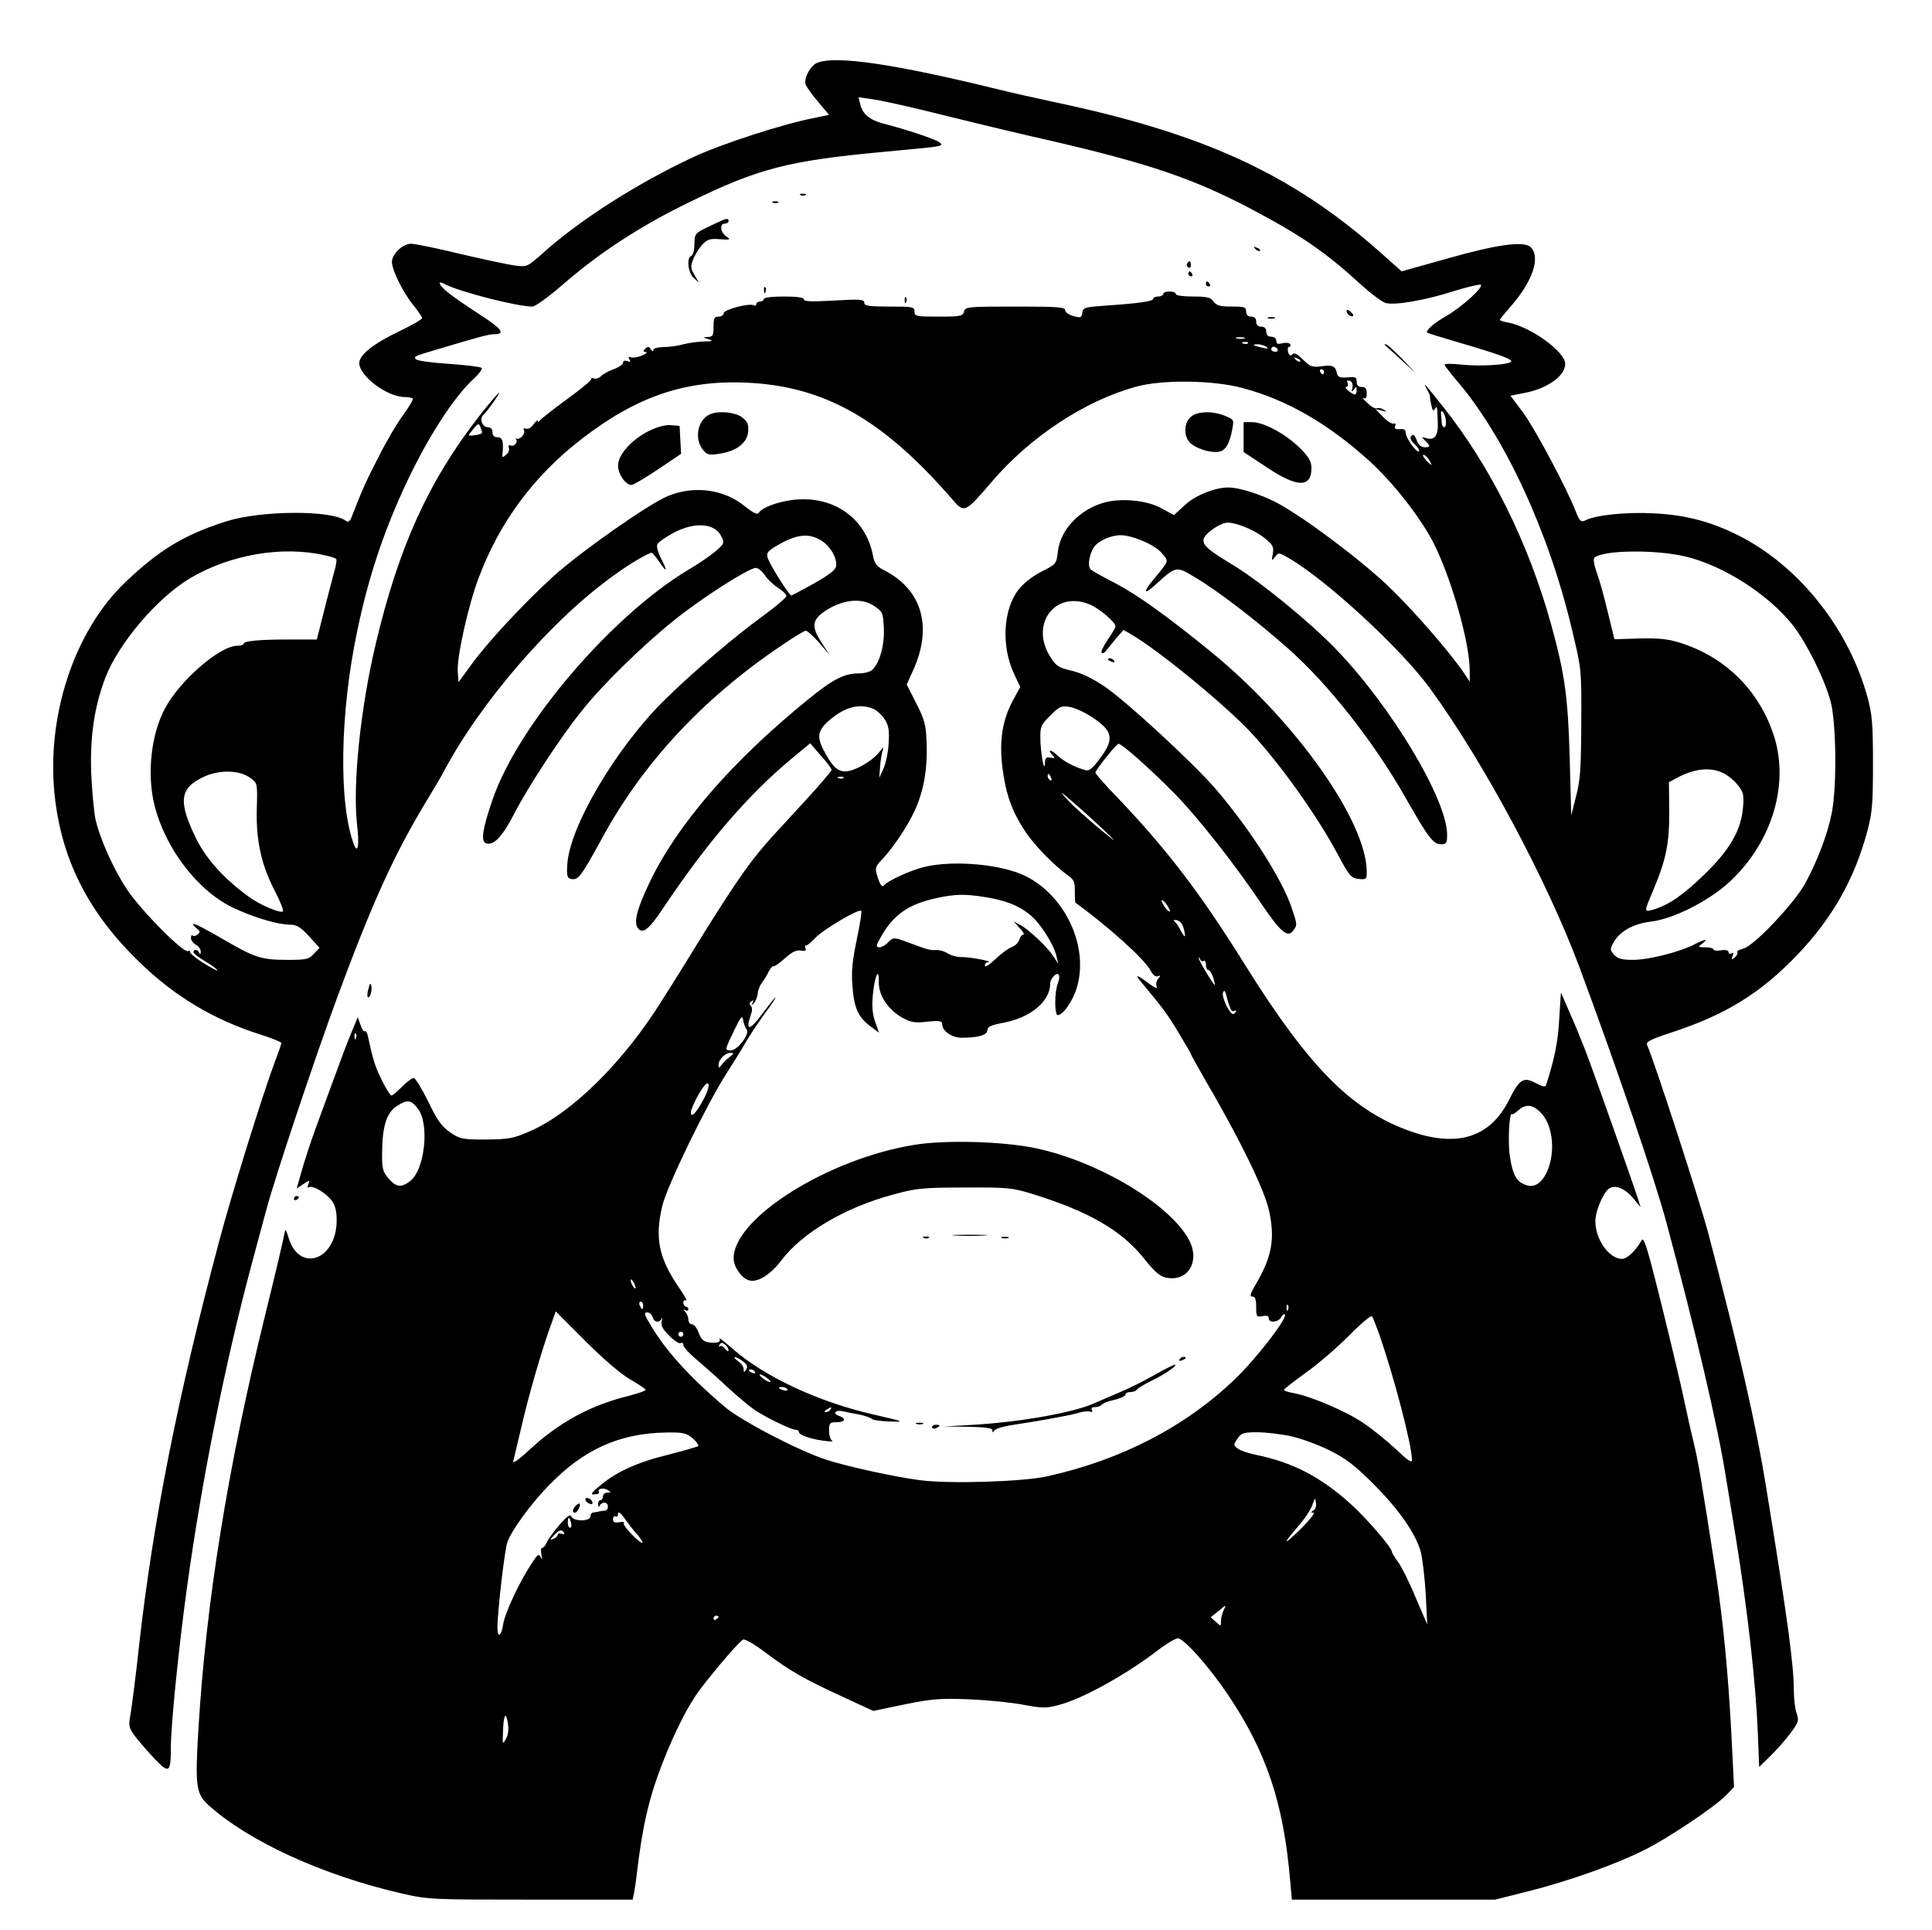 <?xml version="1.0" standalone="no"?>
<!DOCTYPE svg PUBLIC "-//W3C//DTD SVG 20010904//EN"
 "http://www.w3.org/TR/2001/REC-SVG-20010904/DTD/svg10.dtd">
<svg version="1.0" xmlns="http://www.w3.org/2000/svg"
 width="769pt" height="768pt" viewBox="0 0 769 768"
 preserveAspectRatio="xMidYMid meet">

<g transform="translate(0,768) scale(0.1,-0.1)"
fill="#000000" stroke="none">
<path d="M3253 7430 c-28 -11 -55 -63 -46 -87 4 -10 26 -41 50 -69 l43 -51
-62 -13 c-123 -24 -364 -102 -478 -155 -223 -104 -455 -252 -600 -383 -60 -53
-62 -55 -108 -49 -26 3 -124 24 -218 46 -94 23 -183 41 -198 41 -33 0 -76 -41
-76 -72 0 -33 44 -122 85 -172 19 -24 35 -47 35 -52 0 -5 -40 -28 -88 -51
-105 -50 -162 -95 -162 -128 0 -51 111 -135 181 -135 14 0 28 -3 32 -6 3 -3
-14 -32 -38 -65 -24 -32 -68 -107 -98 -167 -49 -94 -69 -140 -108 -241 -7 -16
-13 -20 -22 -14 -55 44 -339 42 -477 -2 -166 -53 -264 -112 -399 -240 -209
-198 -322 -547 -281 -871 31 -248 138 -453 337 -645 140 -135 292 -226 476
-285 48 -15 87 -31 87 -35 0 -4 -12 -38 -26 -75 -47 -124 -175 -535 -223 -719
-162 -606 -262 -1109 -317 -1600 -13 -121 -29 -244 -34 -274 -9 -51 -8 -56 17
-90 15 -20 50 -60 77 -89 59 -62 66 -58 66 43 0 90 32 405 65 643 58 420 149
876 253 1267 22 83 50 186 62 230 33 126 195 609 282 845 143 386 228 573 365
798 25 42 51 85 57 97 146 278 435 613 686 790 59 43 132 85 144 85 3 0 17
-17 31 -37 30 -45 33 -37 5 17 -11 21 -17 45 -14 53 3 8 32 29 64 46 86 46
167 39 192 -15 12 -25 10 -29 -24 -58 -20 -17 -69 -51 -109 -74 -306 -184
-676 -617 -778 -913 -40 -115 -48 -167 -27 -175 30 -11 65 25 113 118 55 107
188 310 271 412 82 103 241 258 367 359 111 89 296 207 324 207 9 0 25 -14 36
-30 11 -17 35 -39 53 -50 17 -11 32 -25 32 -32 -1 -7 -43 -43 -94 -80 -111
-80 -284 -228 -394 -337 -191 -189 -376 -503 -384 -652 -3 -45 0 -54 15 -57
28 -6 40 10 119 154 163 303 402 561 714 772 50 34 95 62 101 62 6 0 30 -21
53 -47 l41 -48 -31 48 c-43 66 -38 93 23 131 67 41 139 47 187 14 33 -22 35
-27 38 -88 3 -67 -16 -136 -45 -165 -8 -8 -32 -15 -54 -15 -59 0 -102 -22
-203 -104 -303 -246 -522 -499 -632 -731 -50 -106 -63 -157 -44 -180 19 -23
44 -3 101 83 175 261 336 448 509 592 l75 62 42 -49 c24 -26 43 -52 43 -57 0
-4 -44 -56 -97 -114 -54 -59 -115 -125 -136 -148 -84 -92 -139 -169 -278 -392
-35 -57 -71 -115 -79 -128 -8 -13 -46 -74 -85 -135 -152 -245 -360 -450 -528
-522 -64 -28 -83 -31 -173 -32 -95 0 -103 2 -143 29 -34 24 -51 48 -87 123
-25 51 -51 93 -57 93 -7 0 -28 -16 -47 -35 -19 -19 -37 -35 -42 -35 -4 0 -21
26 -37 59 -27 53 -36 81 -56 175 -3 15 -9 25 -13 22 -3 -4 -11 7 -17 25 l-11
31 -26 -63 c-15 -35 -45 -116 -68 -179 -23 -63 -57 -156 -76 -207 -18 -50 -42
-123 -53 -162 l-20 -71 27 18 c25 16 26 16 19 -1 -4 -11 -3 -16 3 -12 14 9 65
-21 89 -51 15 -20 21 -41 21 -81 0 -159 -150 -211 -192 -67 -11 34 -12 36 -16
14 -2 -14 -36 -160 -77 -325 -148 -602 -235 -1143 -265 -1643 -14 -229 -10
-261 40 -306 161 -145 455 -279 767 -351 110 -25 119 -25 517 -25 l404 0 6 28
c3 15 8 50 11 77 22 186 48 300 101 436 48 124 104 234 150 295 67 88 158 193
172 199 7 3 46 -19 85 -49 103 -77 156 -107 303 -175 l130 -60 125 26 c109 22
140 25 259 20 74 -3 172 -13 216 -22 72 -13 88 -14 136 -1 94 24 261 116 391
214 37 29 76 52 85 52 24 0 123 -111 198 -222 154 -228 223 -433 249 -740 l7
-78 404 0 405 0 139 35 c154 39 340 105 452 161 94 46 283 173 327 218 l33 34
-11 219 c-13 242 -32 435 -60 623 -59 383 -73 462 -91 535 -11 44 -26 114 -35
155 -8 41 -47 207 -87 369 -57 231 -74 290 -83 276 -25 -43 -58 -75 -79 -75
-51 0 -106 77 -106 150 0 39 29 108 52 128 24 19 64 5 98 -36 l30 -36 -9 29
c-15 48 -179 513 -211 595 -16 41 -44 110 -63 152 l-34 78 -7 -108 c-5 -89
-18 -154 -52 -260 -2 -9 -13 -7 -40 7 -50 27 -66 17 -109 -69 -73 -144 -199
-186 -380 -126 -239 81 -409 250 -668 664 -180 289 -314 464 -514 673 -46 47
-83 90 -83 94 0 10 83 114 92 115 13 0 121 -95 216 -191 94 -94 248 -289 361
-458 69 -101 97 -124 118 -95 17 23 17 24 -6 92 -39 115 -168 316 -303 473
-91 105 -357 350 -443 408 -48 32 -94 54 -131 62 -48 11 -60 18 -81 51 -87
131 15 271 155 212 37 -15 102 -70 102 -87 0 -4 -14 -29 -31 -53 -17 -25 -28
-48 -24 -52 4 -4 12 0 18 9 7 8 25 31 40 49 l29 33 31 -18 c107 -62 370 -277
475 -389 116 -124 265 -333 346 -485 47 -88 54 -96 84 -99 30 -3 32 -1 32 28
0 201 -285 603 -620 876 -173 141 -295 228 -379 272 -47 24 -92 49 -99 55 -14
11 -8 58 12 89 15 24 67 48 105 48 49 0 138 -38 166 -72 28 -33 30 -27 -32
-102 -45 -54 -41 -66 6 -23 83 75 82 75 158 29 87 -51 240 -168 370 -283 161
-142 345 -376 471 -600 88 -154 107 -179 138 -179 21 0 24 4 24 38 0 140 -223
512 -444 740 -102 106 -299 267 -408 333 -100 61 -118 77 -118 100 0 22 66 69
96 69 37 0 109 -30 148 -62 33 -27 37 -35 32 -62 -5 -29 -5 -30 9 -12 14 18
15 18 58 -7 151 -89 445 -360 559 -517 214 -293 466 -765 595 -1110 151 -407
300 -843 347 -1020 115 -427 203 -804 235 -1005 6 -38 25 -151 41 -250 47
-293 79 -575 87 -778 l5 -129 45 44 c24 23 60 64 80 91 32 43 34 50 24 79 -6
17 -11 56 -11 87 0 104 -23 277 -110 811 -41 253 -107 542 -230 1010 -33 126
-217 692 -244 751 -5 13 12 22 91 48 222 72 360 158 506 310 141 148 227 300
279 491 20 75 23 108 23 270 0 159 -3 196 -22 266 -73 266 -263 509 -494 633
-117 62 -225 92 -357 98 -110 6 -234 -7 -274 -29 -15 -7 -21 -1 -35 34 -37 96
-166 337 -212 398 l-49 65 60 12 c90 18 158 68 158 115 0 48 -137 147 -226
164 -19 3 -34 8 -34 11 0 3 19 26 41 51 89 101 122 197 82 238 -27 26 -132 12
-336 -46 l-178 -50 -90 80 c-350 309 -702 470 -1299 595 -69 15 -168 37 -220
50 -408 100 -643 135 -717 105z m407 -185 c80 -20 181 -44 225 -55 44 -11 177
-43 297 -70 393 -91 570 -152 795 -270 207 -110 299 -173 446 -308 38 -34 80
-65 93 -68 37 -10 161 12 269 47 53 16 101 28 108 26 17 -6 -75 -90 -137 -125
-49 -28 -83 -58 -75 -66 2 -2 60 -20 129 -40 160 -47 211 -66 205 -75 -8 -13
-126 -20 -197 -12 -38 4 -68 4 -68 0 0 -4 21 -31 46 -61 192 -222 370 -606
462 -998 37 -154 37 -156 36 -370 -1 -180 -4 -227 -21 -290 l-19 -75 -6 225
c-7 248 -19 335 -74 535 -90 324 -240 627 -429 865 -79 99 -82 103 -65 70 8
-14 13 -26 12 -27 -1 -2 1 -17 5 -34 4 -22 8 -27 14 -17 10 14 9 16 12 -57 2
-48 -14 -69 -45 -59 -21 6 -21 6 -5 -10 22 -22 21 -26 -3 -26 -13 0 -24 10
-30 25 -10 27 -16 30 -25 16 -3 -6 4 -19 17 -30 12 -12 19 -23 16 -27 -9 -8
-53 54 -53 74 0 12 -7 16 -24 14 -17 -1 -22 2 -18 12 4 9 1 13 -6 10 -7 -2
-26 10 -42 27 l-30 31 25 -6 c21 -6 22 -5 7 4 -9 6 -22 8 -27 5 -5 -3 -22 6
-37 21 -16 14 -22 23 -15 20 8 -5 12 1 12 18 0 19 -5 26 -20 26 -14 0 -20 7
-20 21 0 18 -5 20 -37 17 -31 -2 -38 1 -42 17 -5 28 -18 34 -63 27 -30 -4 -43
0 -58 14 -38 37 -47 43 -57 33 -7 -7 -12 -3 -16 10 -3 12 -1 21 5 21 5 0 6 5
3 10 -3 6 -17 7 -31 4 -18 -5 -24 -2 -24 10 0 9 -8 16 -20 16 -13 0 -20 7 -20
20 0 13 -7 20 -20 20 -13 0 -20 7 -20 20 0 13 -7 20 -20 20 -13 0 -20 7 -20
20 0 18 -7 20 -58 20 -46 0 -60 4 -72 20 -12 17 -26 20 -82 20 -39 0 -68 4
-68 10 0 6 -11 10 -25 10 -14 0 -25 -4 -25 -10 0 -5 -9 -10 -20 -10 -11 0 -20
-4 -20 -9 0 -10 -55 -18 -187 -27 -85 -6 -92 -8 -95 -28 -3 -20 -6 -22 -35
-14 -19 5 -33 15 -33 23 0 13 -30 15 -199 15 -190 0 -199 -1 -204 -20 -5 -18
-14 -20 -101 -20 -89 0 -96 1 -96 20 0 19 -7 20 -100 20 -83 0 -100 3 -100 15
0 14 -16 15 -120 9 -88 -5 -120 -4 -120 4 0 8 -26 12 -80 12 -47 0 -80 -4 -80
-10 0 -5 -7 -10 -15 -10 -8 0 -15 -5 -15 -11 0 -5 -5 -7 -10 -4 -17 10 -120
-17 -120 -32 0 -7 -9 -13 -20 -13 -17 0 -20 -7 -20 -40 0 -35 -3 -40 -22 -41
-22 -1 -22 -1 2 -9 21 -7 17 -8 -20 -9 -25 -1 -61 -6 -80 -11 -19 -6 -54 -11
-77 -11 -26 -1 -43 -5 -43 -12 0 -7 -4 -6 -10 3 -7 12 -12 12 -22 2 -9 -9 -9
-12 3 -13 7 0 1 -7 -16 -14 -16 -7 -36 -10 -44 -7 -10 4 -12 1 -6 -8 6 -10 4
-12 -8 -7 -10 4 -17 1 -17 -6 0 -7 -17 -19 -37 -26 -21 -8 -44 -20 -51 -28 -8
-8 -21 -12 -28 -9 -8 3 -13 1 -11 -3 1 -5 -43 -41 -98 -81 -55 -40 -103 -78
-107 -84 -4 -6 -8 -7 -8 -1 0 5 -7 -1 -16 -13 -9 -14 -22 -21 -31 -18 -8 3
-11 1 -8 -5 8 -13 -13 -39 -28 -35 -7 1 -9 1 -5 -1 13 -8 -4 -32 -18 -26 -9 3
-12 0 -9 -9 3 -8 -1 -21 -11 -28 -14 -12 -16 -12 -14 5 5 48 0 65 -20 65 -13
0 -20 7 -20 20 0 13 -7 20 -19 20 -22 0 -34 35 -17 49 7 6 27 32 45 58 43 62
4 21 -65 -67 -198 -255 -317 -516 -408 -900 -61 -255 -93 -561 -75 -722 10
-82 3 -120 -13 -77 -61 162 -55 524 14 849 42 203 100 380 186 568 89 193 196
361 281 438 19 18 32 36 28 40 -4 4 -62 11 -129 16 -67 4 -126 12 -132 18 -11
11 -9 12 89 41 164 49 201 59 222 59 46 0 31 21 -54 76 -48 31 -105 70 -125
86 -41 32 -52 56 -17 37 57 -30 286 -89 348 -89 11 0 64 38 118 85 148 129
312 236 506 330 274 134 392 165 767 200 96 9 191 18 210 21 31 5 33 7 17 19
-17 12 -130 50 -224 74 -52 14 -80 38 -89 75 l-7 29 49 -7 c27 -3 114 -22 194
-41z m1293 -912 c-7 -2 -21 -2 -30 0 -10 3 -4 5 12 5 17 0 24 -2 18 -5z m14
-19 c-3 -3 -12 -4 -19 -1 -8 3 -5 6 6 6 11 1 17 -2 13 -5z m73 -14 c11 -8 7
-9 -15 -4 -37 8 -45 14 -19 14 10 0 26 -5 34 -10z m45 -10 c3 -5 -1 -10 -9
-10 -9 0 -16 5 -16 10 0 6 4 10 9 10 6 0 13 -4 16 -10z m90 -48 c-3 -3 -11 0
-18 7 -9 10 -8 11 6 5 10 -3 15 -9 12 -12z m95 -42 c0 -5 -2 -10 -4 -10 -3 0
-8 5 -11 10 -3 6 -1 10 4 10 6 0 11 -4 11 -10z m-325 -64 c177 -47 340 -141
505 -290 95 -86 205 -227 256 -327 72 -143 144 -397 144 -509 l0 -43 -23 35
c-59 86 -206 255 -304 348 -114 108 -347 282 -448 333 -64 32 -144 57 -186 57
-53 0 -131 -31 -174 -71 l-42 -39 -48 26 c-57 33 -161 43 -230 24 -97 -27
-173 -107 -184 -192 -6 -52 -6 -53 -66 -83 -37 -19 -72 -47 -92 -73 -60 -79
-68 -221 -18 -331 l26 -55 -30 -55 c-42 -79 -54 -160 -41 -266 13 -103 37
-173 89 -251 36 -56 113 -135 173 -179 23 -16 27 -26 26 -62 0 -24 1 -45 3
-46 128 -92 277 -226 299 -270 9 -17 19 -26 28 -22 12 4 13 3 2 -10 -7 -8 -10
-22 -6 -30 4 -11 -4 -8 -27 8 -56 42 -63 42 -29 2 80 -96 101 -124 145 -198
26 -43 47 -79 47 -82 0 -2 23 -43 51 -92 146 -250 240 -443 260 -530 25 -114
12 -186 -56 -300 -19 -33 -21 -43 -10 -43 11 0 15 -11 15 -41 0 -39 2 -41 25
-37 17 4 25 1 25 -8 0 -20 37 -17 49 3 5 10 12 15 15 12 13 -12 -110 -172
-197 -256 -196 -189 -451 -322 -747 -388 -99 -22 -387 -31 -506 -16 -108 14
-297 56 -379 83 -109 36 -337 155 -400 209 -145 123 -238 227 -298 330 -23 38
-24 46 -11 46 9 0 19 -9 22 -19 5 -21 27 -24 36 -5 3 6 3 2 0 -11 -4 -17 3
-31 30 -58 20 -20 40 -33 46 -29 5 3 10 0 10 -8 0 -8 24 -34 53 -58 28 -24 84
-73 122 -109 39 -36 88 -77 110 -92 51 -33 145 -78 162 -78 7 0 13 -4 13 -9 0
-12 47 -28 100 -35 25 -3 39 -3 33 0 -7 3 -13 21 -13 40 0 31 3 34 30 34 34 0
40 15 10 25 -27 9 -16 25 13 19 12 -3 42 -9 66 -13 24 -5 46 -13 50 -17 3 -5
35 -10 71 -11 63 -2 62 -1 -60 27 -222 50 -440 152 -567 265 -32 27 -54 45
-50 38 9 -14 -8 -20 -43 -15 -20 3 -30 13 -39 38 -7 19 -19 34 -27 34 -8 0
-14 8 -14 18 0 10 -6 24 -12 31 -10 11 -10 13 0 7 6 -4 12 -2 12 3 0 6 -4 11
-10 11 -5 0 -10 7 -10 16 0 9 5 12 11 8 7 -4 -8 22 -32 57 -77 114 -93 193
-63 319 17 76 177 406 257 530 30 47 66 105 80 130 15 25 47 73 72 108 26 34
44 62 41 62 -2 0 -26 -30 -53 -66 -48 -66 -67 -68 -45 -5 7 19 7 32 0 39 -6 6
-6 12 3 17 8 6 10 4 4 -6 -6 -11 -5 -11 5 -2 7 6 14 24 16 38 1 15 9 34 16 43
8 10 20 29 27 44 8 15 17 26 21 23 3 -2 23 12 45 32 28 25 45 33 62 30 17 -3
23 -1 19 9 -3 8 -2 13 2 11 4 -1 21 13 37 30 30 33 174 118 183 108 3 -3 -5
-54 -18 -115 -17 -83 -22 -127 -17 -183 6 -87 22 -124 71 -161 l35 -26 -15 42
c-11 30 -14 62 -10 106 7 77 25 119 24 54 -1 -54 36 -109 93 -142 35 -19 50
-22 100 -16 48 5 59 3 59 -9 0 -28 38 -55 79 -55 65 0 101 11 101 30 0 14 14
20 65 30 107 20 185 85 185 155 0 21 27 48 34 36 4 -5 2 -21 -4 -36 -13 -35
-13 -125 0 -125 21 0 60 56 76 109 49 162 -44 364 -203 444 -94 47 -285 65
-403 37 -53 -12 -148 -56 -161 -73 -8 -11 -18 4 -29 43 -7 23 -4 33 14 52 46
47 106 135 136 200 37 79 53 172 48 278 -2 65 -9 88 -41 151 l-38 75 25 55
c79 173 37 322 -114 399 -30 15 -39 27 -45 57 -25 137 -136 227 -280 226 -69
0 -160 -28 -176 -55 -5 -7 -23 2 -53 26 -83 69 -203 85 -307 42 -77 -31 -355
-227 -460 -323 -117 -107 -260 -261 -322 -347 l-52 -71 -3 43 c-4 58 43 268
85 377 84 220 218 401 407 547 218 169 412 236 656 225 312 -13 546 -147 822
-466 46 -54 50 -52 156 72 153 179 370 322 574 378 105 29 306 26 423 -5z
m438 1 c-4 -18 -3 -19 6 -7 9 13 11 13 11 -2 0 -10 -3 -18 -7 -18 -13 1 -47
30 -35 30 6 0 9 7 6 15 -4 11 -2 13 9 9 9 -3 13 -14 10 -27z m372 -131 c2 -14
-1 -26 -6 -26 -5 0 -9 6 -10 13 0 6 -2 22 -3 35 -2 15 1 19 7 13 5 -5 11 -21
12 -35z m-3836 -47 c1 -4 -12 -9 -29 -11 -26 -4 -28 -2 -17 11 30 38 32 39 39
22 4 -9 7 -19 7 -22z m3769 -109 c7 -11 11 -20 9 -20 -2 0 -12 9 -22 20 -10
11 -14 20 -9 20 5 0 15 -9 22 -20z m-2421 -320 c37 -22 66 -71 61 -103 -2 -15
-28 -35 -88 -69 -47 -26 -87 -47 -90 -48 -9 0 -89 127 -95 152 -5 20 3 27 52
55 67 37 114 41 160 13z m-1974 -60 c21 -4 41 -11 45 -14 3 -4 0 -26 -7 -49
-6 -23 -21 -78 -32 -122 -11 -44 -24 -96 -29 -115 l-9 -35 -108 0 c-124 0
-183 -6 -183 -17 0 -4 -12 -8 -26 -8 -68 0 -226 -136 -286 -247 -57 -104 -74
-264 -43 -388 44 -175 175 -344 318 -410 83 -38 174 -65 223 -65 25 0 41 -10
74 -46 l42 -46 -23 -24 c-20 -22 -31 -24 -103 -24 -107 0 -131 8 -261 84 -60
35 -112 62 -115 59 -3 -3 3 -10 13 -18 14 -10 15 -14 4 -24 -8 -6 -17 -8 -20
-4 -4 3 -7 -1 -7 -10 0 -9 9 -21 20 -27 11 -6 20 -18 19 -28 0 -10 -3 -12 -6
-4 -5 14 -23 16 -23 3 0 -5 20 -21 44 -35 25 -15 48 -31 51 -37 4 -6 -20 7
-53 27 -34 21 -58 42 -56 46 3 4 -1 5 -8 3 -19 -8 -186 161 -241 243 -54 80
-109 203 -127 282 -6 30 -14 114 -17 185 -5 141 12 261 56 377 53 138 207 319
338 397 159 94 367 130 536 91z m5417 -5 c150 -36 328 -150 426 -273 54 -69
126 -213 150 -302 23 -83 26 -341 5 -445 -16 -84 -59 -196 -107 -283 -46 -81
-204 -248 -245 -257 -16 -4 -27 -10 -24 -15 3 -4 -2 -13 -10 -20 -13 -11 -14
-10 -9 5 5 13 4 16 -4 11 -7 -4 -12 -2 -12 5 0 7 -11 10 -30 7 -16 -3 -30 -1
-30 4 0 4 -14 8 -32 8 -30 0 -31 1 -12 15 27 21 10 18 -35 -5 -60 -30 -180
-60 -242 -60 -43 0 -60 5 -74 20 -16 18 -17 23 -5 45 25 48 79 78 149 87 91
10 234 83 317 160 172 161 240 398 170 594 -61 173 -193 301 -369 356 -47 15
-86 19 -161 17 l-100 -3 -27 110 c-14 60 -34 131 -44 157 -10 28 -14 52 -9 57
32 31 243 34 364 5z m-3236 -605 c14 -5 35 -24 47 -42 17 -27 19 -45 16 -98
-2 -36 -12 -81 -21 -100 l-16 -35 3 45 c2 25 7 54 11 65 5 14 1 12 -14 -8 -29
-37 -100 -77 -136 -77 -32 0 -54 23 -87 87 -26 50 -21 77 20 113 62 55 121 72
177 50z m868 -31 c90 -58 96 -90 32 -173 -29 -38 -40 -46 -57 -40 -42 12 -83
34 -110 59 -26 25 -40 22 -15 -3 9 -9 6 -11 -10 -7 -18 3 -22 -1 -23 -23 -2
-43 -18 44 -18 102 -1 44 3 52 39 88 36 36 44 40 76 35 20 -3 58 -20 86 -38z
m2511 -223 c18 -7 46 -28 61 -47 25 -30 28 -39 24 -90 -7 -92 -52 -171 -157
-272 -85 -82 -141 -120 -204 -138 -34 -9 -34 -10 7 87 48 115 61 181 60 305
l-1 116 31 17 c68 36 128 44 179 22z m-5855 -23 c27 -20 27 -22 24 -124 -3
-125 18 -222 74 -329 20 -39 34 -74 30 -77 -9 -9 -90 25 -134 57 -101 73 -172
152 -213 236 -69 143 -64 195 25 239 63 33 149 32 194 -2z m3186 1 c3 -8 2
-12 -4 -9 -6 3 -10 10 -10 16 0 14 7 11 14 -7z m-827 0 c-3 -3 -12 -4 -19 -1
-8 3 -5 6 6 6 11 1 17 -2 13 -5z m958 -135 c22 -20 65 -59 95 -88 39 -37 28
-30 -35 22 -49 41 -106 92 -125 113 -31 34 -31 36 -5 14 16 -14 48 -41 70 -61z
m-395 -339 c81 -13 134 -33 179 -70 40 -31 96 -119 106 -165 l7 -30 -20 30
c-23 36 -99 108 -133 125 l-24 13 24 -27 c14 -14 20 -26 14 -26 -6 0 -13 -9
-16 -20 -3 -11 -16 -24 -30 -29 -14 -5 -43 -27 -66 -49 -22 -21 -41 -33 -41
-25 0 7 6 14 13 14 25 2 -69 20 -102 20 -19 -1 -44 6 -57 14 -13 8 -33 15 -46
14 -29 -1 -34 1 -123 34 -45 17 -52 17 -71 -4 -17 -19 -44 -26 -44 -11 0 4 10
23 21 42 49 82 108 122 213 145 76 17 114 18 196 5z m731 -42 c8 -15 8 -18 0
-14 -6 4 -16 16 -22 28 -8 15 -8 18 0 14 6 -4 16 -16 22 -28z m60 -82 c11 -39
6 -43 -12 -8 -8 15 -18 31 -24 35 -6 5 -2 7 9 5 12 -2 23 -15 27 -32z m80
-130 c5 3 9 -4 9 -15 0 -12 4 -21 9 -21 5 0 14 -13 20 -30 5 -16 8 -30 6 -30
-5 0 -65 100 -64 108 0 4 3 1 6 -6 2 -6 9 -10 14 -6z m104 -183 c4 -13 11 -20
16 -17 5 3 9 3 9 0 0 -3 -4 -7 -10 -11 -12 -8 -49 66 -42 85 4 11 8 8 13 -10
3 -14 9 -35 14 -47z m-1923 -90 c14 -17 -36 -83 -63 -83 -25 0 -25 0 13 79 27
56 33 62 36 41 2 -14 9 -31 14 -37z m-1555 -35 c-3 -8 -6 -5 -6 6 -1 11 2 17
5 13 3 -3 4 -12 1 -19z m1488 -74 c-11 -8 -26 -22 -32 -31 -12 -15 -13 -15
-13 -1 0 22 27 48 48 48 15 -1 14 -3 -3 -16z m-102 -164 c-29 -57 -53 -82 -53
-57 0 16 32 79 52 104 24 30 25 -2 1 -47z m-1139 -43 c46 -62 27 -241 -31
-287 -36 -28 -57 -25 -87 11 -23 27 -26 39 -25 102 1 106 17 157 58 185 42 27
57 26 85 -11z m4474 -21 c53 -60 53 -194 1 -260 -22 -27 -48 -33 -79 -16 -27
14 -40 42 -50 107 -9 52 -3 179 8 169 2 -3 13 4 25 15 31 28 61 24 95 -15z
m-3608 -691 c0 -5 -5 -3 -10 5 -5 8 -10 20 -10 25 0 6 5 3 10 -5 5 -8 10 -19
10 -25z m30 -70 c0 -8 -2 -15 -4 -15 -2 0 -6 7 -10 15 -3 8 -1 15 4 15 6 0 10
-7 10 -15z m2567 -17 c-3 -8 -6 -5 -6 6 -1 11 2 17 5 13 3 -3 4 -12 1 -19z
m-2618 -278 c33 -19 61 -38 61 -41 0 -4 -30 -14 -67 -24 -154 -38 -277 -105
-397 -216 -42 -39 -67 -56 -63 -44 3 11 17 72 32 135 31 132 74 282 111 388
l26 73 118 -118 c73 -73 142 -132 179 -153z m2979 185 c60 -171 132 -446 132
-505 0 -14 -17 -2 -62 41 -35 33 -94 81 -133 107 -70 47 -209 106 -277 118
-21 4 -38 9 -37 13 0 3 39 34 88 69 48 34 125 101 171 147 46 47 87 81 91 77
3 -4 15 -34 27 -67z m-2768 -5 c0 -5 -4 -10 -10 -10 -5 0 -10 5 -10 10 0 6 5
10 10 10 6 0 10 -4 10 -10z m180 -64 c0 -6 -7 -3 -14 6 -7 10 -17 14 -21 10
-5 -4 -5 -1 -1 6 6 10 11 10 22 1 8 -6 14 -17 14 -23z m57 -44 c17 -12 20 -21
13 -32 -8 -13 -10 -13 -10 1 0 9 -10 24 -22 32 -13 9 -18 16 -13 16 6 0 20 -7
32 -17z m48 -42 c3 -6 -1 -7 -9 -4 -18 7 -21 14 -7 14 6 0 13 -4 16 -10z m49
-25 c11 -8 16 -15 10 -15 -5 0 -18 7 -28 15 -11 8 -16 15 -10 15 5 0 18 -7 28
-15z m80 -44 c4 -5 -3 -7 -14 -4 -23 6 -26 13 -6 13 8 0 17 -4 20 -9z m171
-81 c-3 -5 -12 -10 -18 -10 -7 0 -6 4 3 10 19 12 23 12 15 0z m-548 -114 c15
-13 25 -27 22 -31 -4 -3 -59 -19 -122 -35 -122 -30 -205 -68 -272 -125 -33
-28 -36 -34 -18 -32 12 0 20 4 17 8 -8 14 16 20 33 10 17 -10 17 -10 1 -11
-10 0 -18 -7 -18 -15 0 -8 -4 -15 -10 -15 -5 0 -10 -8 -9 -17 0 -11 3 -13 6
-5 2 6 11 12 19 12 17 0 19 -29 2 -32 -7 0 -17 -2 -23 -3 -5 -2 -16 -3 -22 -4
-7 0 -13 -8 -13 -16 0 -20 -68 -21 -76 0 -4 10 -17 1 -46 -32 -22 -26 -45 -57
-51 -70 -5 -13 -14 -23 -19 -23 -5 0 -6 -12 -3 -27 4 -19 3 -22 -3 -10 -7 16
-13 11 -39 -30 -47 -72 -103 -192 -110 -236 -7 -49 -23 -58 -23 -14 0 62 29
314 40 341 18 48 92 150 163 223 140 145 282 209 469 212 68 1 80 -2 105 -23z
m2378 9 c39 -8 108 -33 155 -56 68 -34 102 -60 175 -133 104 -104 169 -198
190 -271 7 -27 16 -104 20 -170 l6 -120 -47 109 c-25 61 -57 124 -70 141 -13
18 -24 35 -24 40 0 16 -101 133 -163 189 -121 109 -231 166 -377 196 -30 6
-63 17 -73 25 -18 13 -18 15 -2 39 16 23 24 26 79 26 33 0 93 -7 131 -15z m93
-296 c-11 -7 -11 -9 0 -9 8 0 -13 -26 -45 -59 -32 -32 -60 -57 -62 -55 -2 2
18 27 43 56 26 29 52 68 59 87 11 31 12 32 15 11 2 -12 -2 -27 -10 -31z
m-2698 -89 c14 -13 32 -40 27 -40 -14 0 -79 69 -74 77 4 6 -4 8 -18 5 -19 -3
-25 0 -25 12 0 10 5 14 10 11 6 -3 10 2 10 11 0 12 12 2 32 -27 18 -24 35 -46
38 -49z m-257 40 c3 -11 1 -20 -4 -20 -5 0 -9 9 -9 20 0 11 2 20 4 20 2 0 6
-9 9 -20z m-28 -40 c3 -6 -1 -7 -9 -4 -9 3 -16 2 -16 -4 0 -5 -8 -13 -17 -16
-15 -6 -15 -4 2 14 20 22 31 25 40 10z m2625 -309 c-5 -11 -10 -30 -10 -42 0
-22 0 -22 -20 -4 l-21 19 28 22 c34 29 36 29 23 5z m-2010 -25 c0 -3 -4 -8
-10 -11 -5 -3 -10 -1 -10 4 0 6 5 11 10 11 6 0 10 -2 10 -4z m-846 -486 c-14
-24 -14 -23 -12 25 2 69 11 88 19 40 5 -27 2 -48 -7 -65z"/>
<path d="M3188 6903 c7 -3 16 -2 19 1 4 3 -2 6 -13 5 -11 0 -14 -3 -6 -6z"/>
<path d="M3078 6873 c7 -3 16 -2 19 1 4 3 -2 6 -13 5 -11 0 -14 -3 -6 -6z"/>
<path d="M2825 6780 c-59 -28 -60 -29 -61 -71 0 -24 -5 -44 -12 -47 -20 -6
-14 -67 9 -88 l21 -19 -18 31 c-16 27 -16 35 -4 64 7 18 24 44 36 57 20 21 31
24 69 21 43 -3 45 -2 26 11 -24 16 -28 51 -6 51 8 0 15 5 15 10 0 15 -9 12
-75 -20z"/>
<path d="M4997 6689 c7 -7 15 -10 18 -7 3 3 -2 9 -12 12 -14 6 -15 5 -6 -5z"/>
<path d="M4725 6631 c-3 -5 -1 -12 5 -16 5 -3 10 1 10 9 0 18 -6 21 -15 7z"/>
<path d="M4730 6590 c0 -5 5 -10 11 -10 5 0 7 5 4 10 -3 6 -8 10 -11 10 -2 0
-4 -4 -4 -10z"/>
<path d="M4800 6550 c0 -5 5 -10 11 -10 5 0 7 5 4 10 -3 6 -8 10 -11 10 -2 0
-4 -4 -4 -10z"/>
<path d="M3041 6524 c0 -11 3 -14 6 -6 3 7 2 16 -1 19 -3 4 -6 -2 -5 -13z"/>
<path d="M3601 6484 c0 -11 3 -14 6 -6 3 7 2 16 -1 19 -3 4 -6 -2 -5 -13z"/>
<path d="M5360 6442 c0 -12 19 -26 26 -19 2 2 -2 10 -11 17 -9 8 -15 8 -15 2z"/>
<path d="M5048 6413 c6 -2 18 -2 25 0 6 3 1 5 -13 5 -14 0 -19 -2 -12 -5z"/>
<path d="M5511 6308 c2 -2 31 -28 64 -58 l60 -55 -55 58 c-30 31 -59 57 -64
57 -5 0 -7 -1 -5 -2z"/>
<path d="M2830 6033 c-52 -19 -69 -97 -32 -143 16 -20 24 -22 64 -16 69 10
112 43 116 88 2 29 -2 40 -24 57 -26 20 -87 27 -124 14z"/>
<path d="M4741 6022 c-28 -22 -31 -75 -6 -102 21 -24 81 -43 115 -38 27 3 45
32 55 91 7 36 6 38 -29 52 -48 20 -109 19 -135 -3z"/>
<path d="M4950 5941 l0 -60 91 -60 c122 -82 179 -83 179 -4 0 27 -10 44 -47
81 -56 55 -142 102 -190 102 l-33 0 0 -59z"/>
<path d="M2583 5965 c-70 -35 -123 -95 -123 -138 0 -34 30 -77 54 -77 7 0 54
28 105 62 l92 62 -3 55 -3 56 -35 3 c-22 2 -54 -7 -87 -23z"/>
<path d="M3640 3124 c-343 -55 -720 -291 -720 -452 0 -33 31 -78 60 -87 34
-11 86 21 130 79 83 110 254 211 445 262 91 25 116 28 285 28 175 1 190 -1
274 -27 221 -69 351 -144 440 -256 44 -55 63 -71 90 -76 84 -16 133 64 90 148
-74 143 -363 316 -614 368 -131 27 -356 33 -480 13z"/>
<path d="M3803 2763 c31 -2 83 -2 115 0 31 2 5 3 -58 3 -63 0 -89 -1 -57 -3z"/>
<path d="M3678 2753 c7 -3 16 -2 19 1 4 3 -2 6 -13 5 -11 0 -14 -3 -6 -6z"/>
<path d="M3988 2753 c6 -2 18 -2 25 0 6 3 1 5 -13 5 -14 0 -19 -2 -12 -5z"/>
<path d="M4695 2270 c-3 -6 1 -7 9 -4 18 7 21 14 7 14 -6 0 -13 -4 -16 -10z"/>
<path d="M4595 2208 c-38 -22 -100 -53 -136 -68 -36 -15 -81 -35 -100 -43 -81
-38 -291 -75 -479 -87 l-125 -7 98 -1 c70 -2 97 -5 97 -14 0 -10 2 -10 8 -1 4
7 37 17 72 22 112 17 234 39 265 49 17 5 36 7 44 4 8 -3 11 0 7 7 -4 7 0 11
11 11 11 0 23 4 29 10 5 5 18 11 29 14 41 9 65 19 65 27 0 5 9 9 19 9 11 0 23
4 26 10 3 5 30 21 58 35 53 25 110 65 92 64 -5 -1 -41 -19 -80 -41z"/>
<path d="M3648 2013 c6 -2 18 -2 25 0 6 3 1 5 -13 5 -14 0 -19 -2 -12 -5z"/>
<path d="M3710 2000 c0 -5 7 -7 15 -4 8 4 15 8 15 10 0 2 -7 4 -15 4 -8 0 -15
-4 -15 -10z"/>
<path d="M2330 1712 c0 -5 7 -13 16 -16 10 -4 14 -1 12 6 -5 15 -28 23 -28 10z"/>
<path d="M2292 1688 c-14 -14 -16 -28 -3 -28 9 0 24 30 18 36 -2 2 -9 -2 -15
-8z"/>
<path d="M4410 5056 c0 -2 7 -7 16 -10 8 -3 12 -2 9 4 -6 10 -25 14 -25 6z"/>
<path d="M1467 3746 c-5 -15 -6 -31 -3 -34 8 -8 18 25 14 45 -3 13 -6 10 -11
-11z"/>
<path d="M1170 2909 c0 -5 5 -7 10 -4 6 3 10 8 10 11 0 2 -4 4 -10 4 -5 0 -10
-5 -10 -11z"/>
</g>
</svg>
